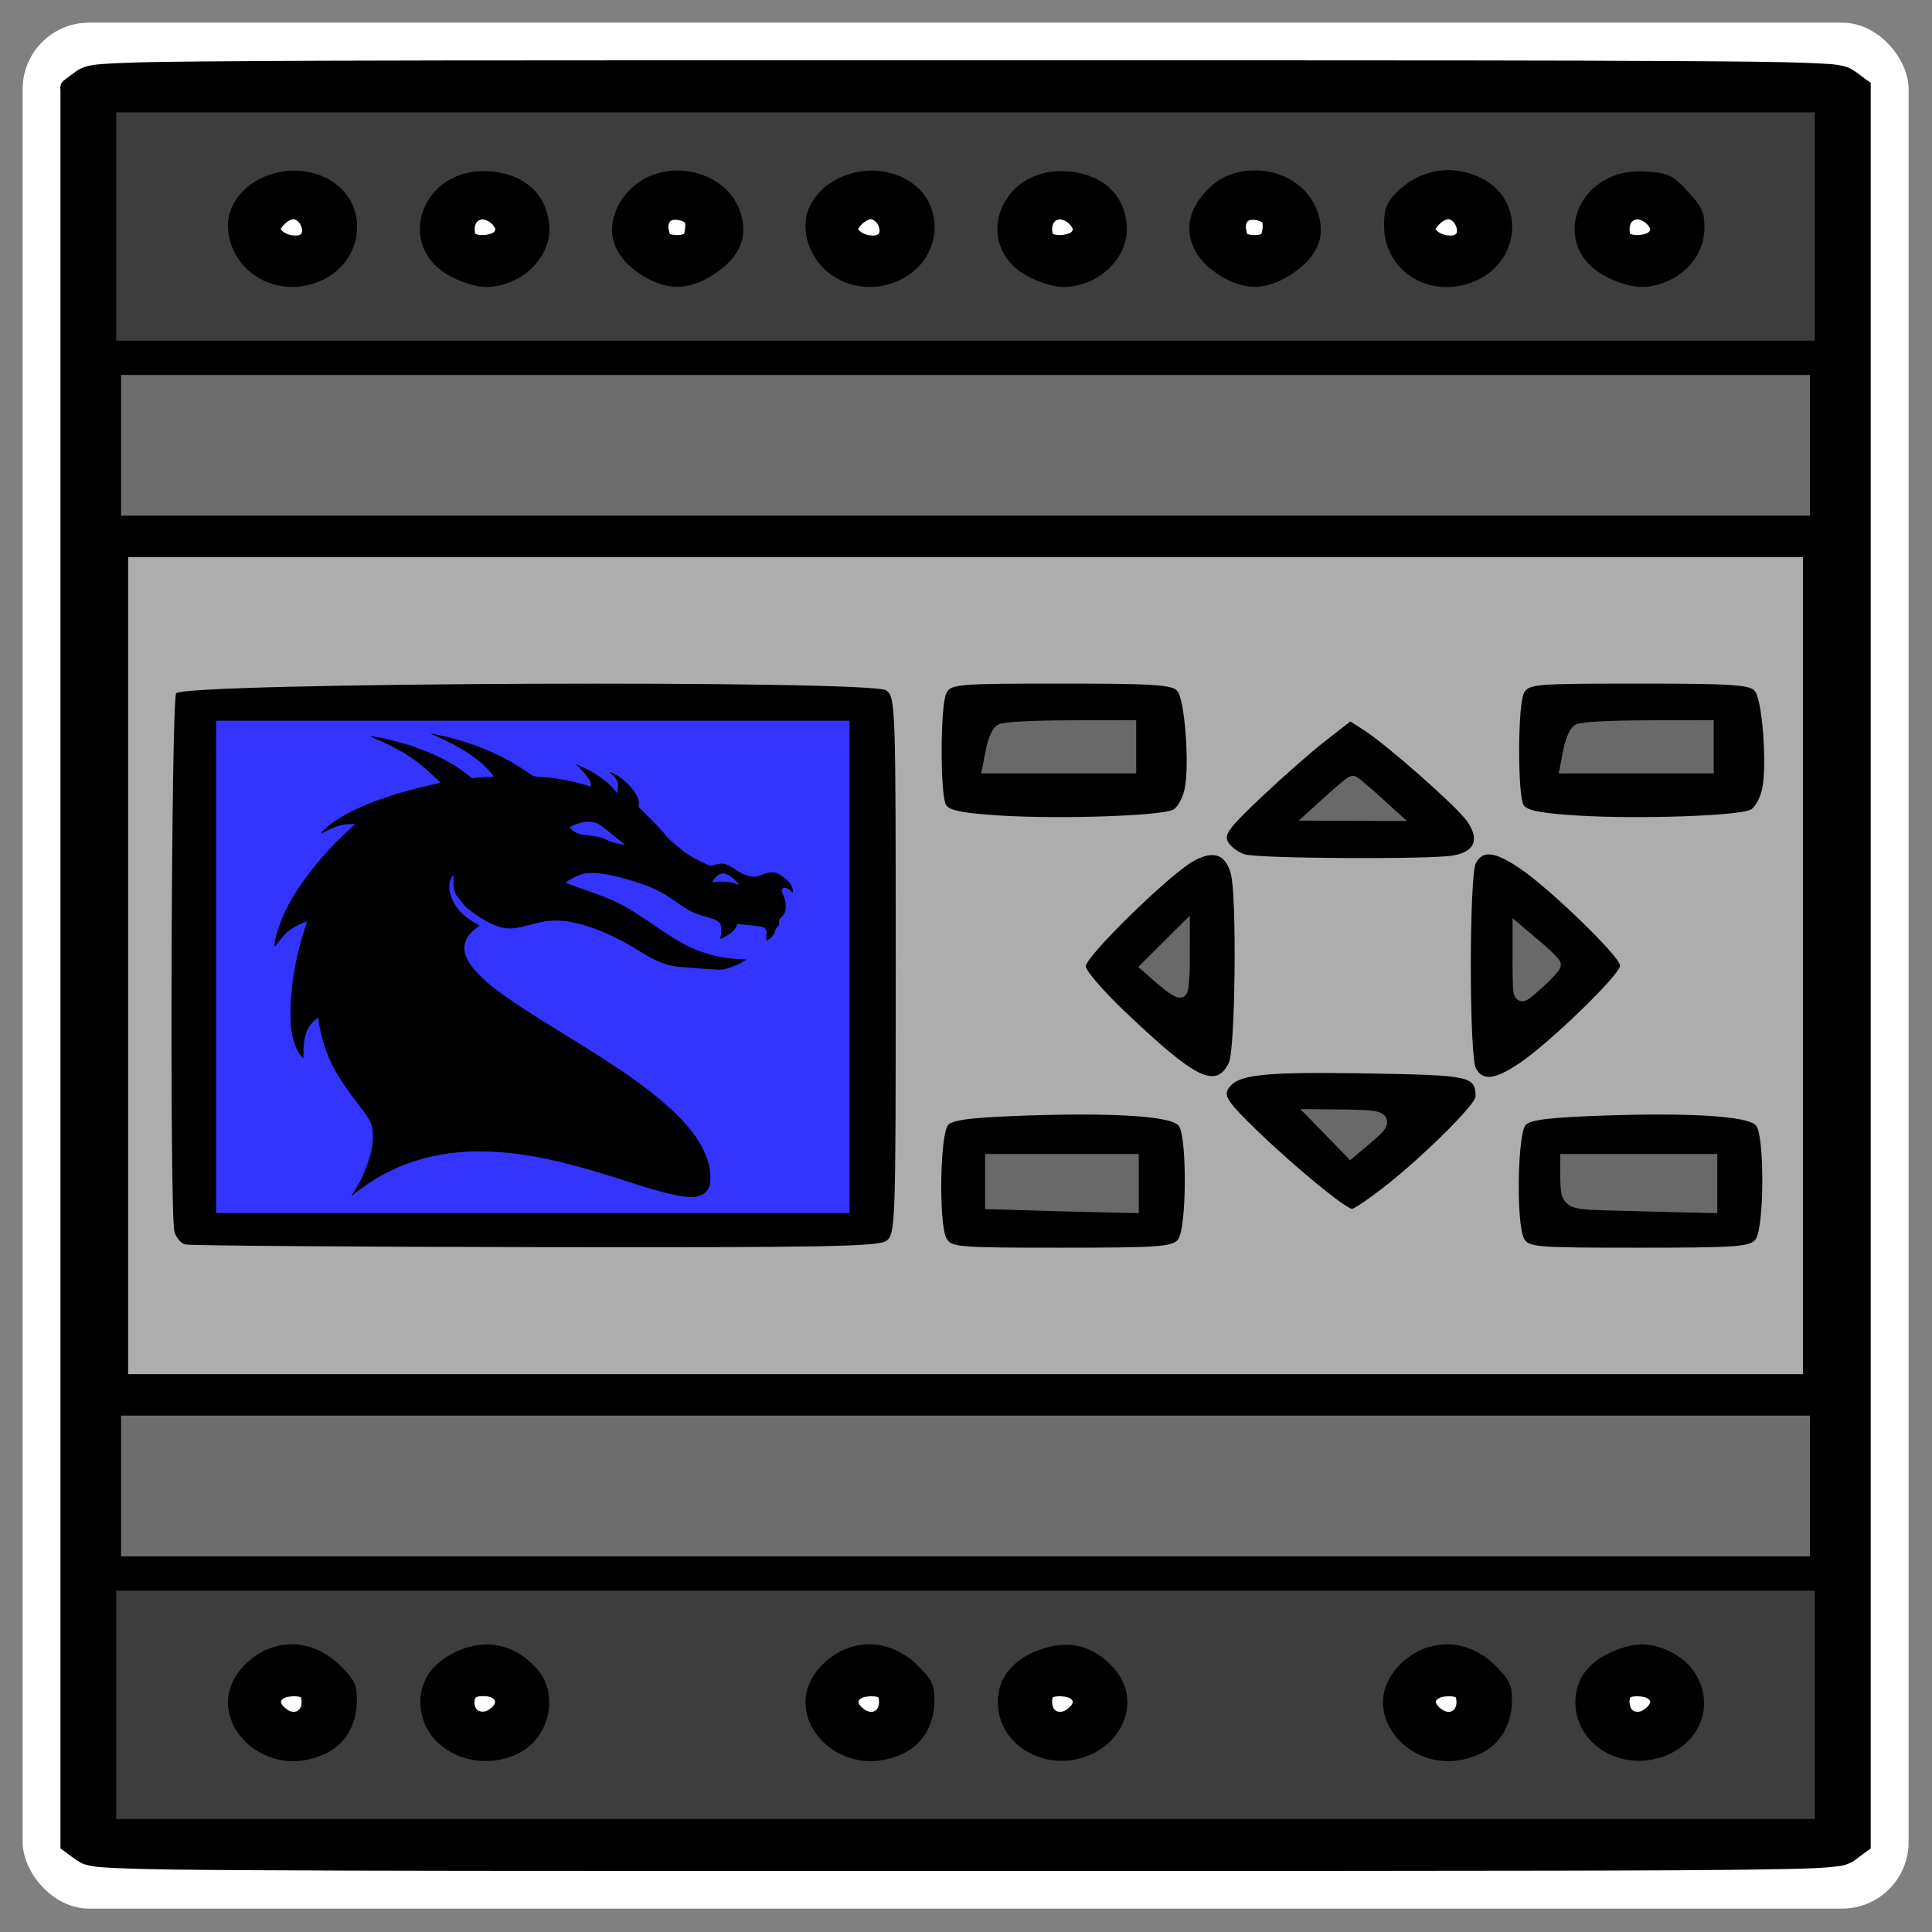 <?xml version="1.0" encoding="UTF-8" standalone="no"?>
<!-- Created with Inkscape (http://www.inkscape.org/) -->

<svg
   version="1.1"
   id="svg834"
   width="512"
   height="512"
   viewBox="0 0 512 512"
   sodipodi:docname="plc.svg"
   inkscape:version="1.2.2 (b0a8486541, 2022-12-01)"
   xml:space="preserve"
   xmlns:inkscape="http://www.inkscape.org/namespaces/inkscape"
   xmlns:sodipodi="http://sodipodi.sourceforge.net/DTD/sodipodi-0.dtd"
   xmlns="http://www.w3.org/2000/svg"
   xmlns:svg="http://www.w3.org/2000/svg"
   xmlns:rdf="http://www.w3.org/1999/02/22-rdf-syntax-ns#"
   xmlns:cc="http://creativecommons.org/ns#"
   xmlns:dc="http://purl.org/dc/elements/1.1/"><rect x="0" y="0" width="512" height="512" fill="#808080" stroke="none"/><sodipodi:namedview
     id="namedview24"
     pagecolor="#505050"
     bordercolor="#eeeeee"
     borderopacity="1"
     inkscape:showpageshadow="0"
     inkscape:pageopacity="0"
     inkscape:pagecheckerboard="0"
     inkscape:deskcolor="#505050"
     showgrid="false"
     inkscape:zoom="0.65186406"
     inkscape:cx="202.49621"
     inkscape:cy="291.47181"
     inkscape:window-width="1366"
     inkscape:window-height="705"
     inkscape:window-x="0"
     inkscape:window-y="26"
     inkscape:window-maximized="1"
     inkscape:current-layer="svg834" /><defs
     id="defs838" /><g
     id="g472"
     transform="matrix(0.98,0,0,0.98,5.02,5.02)"><rect
       style="fill:#ffffff;stroke-width:36.778;paint-order:stroke fill markers"
       id="rect399"
       width="510"
       height="510"
       x="1"
       y="1"
       ry="17.975" /><g
       id="g345"><g
         id="g9298"
         transform="matrix(0.957,0,0,0.967,10.979,8.455)"><path
           id="path844-3"
           style="fill:#000000;fill-opacity:1;stroke-width:1.204"
           d="m 176.531,2.824 c -45.232,0.054 -90.465,-0.042 -135.696,0.31 -9.588,0.109 -19.186,0.133 -28.759,0.722 -2.599,0.207 -5.368,0.497 -7.51,2.135 -1.158,0.893 -2.381,1.706 -3.53,2.603 -0.805,0.702 -0.89,1.81 -0.775,2.799 0,163.833 0,327.667 0,491.5 2.062,1.344 3.897,3.053 6.099,4.167 2.942,1.139 6.156,1.075 9.257,1.283 11.087,0.486 22.189,0.48 33.284,0.588 44.329,0.271 88.66,0.206 132.99,0.244 80.555,-0.003 161.11,0.044 241.664,-0.083 21.535,-0.066 43.072,-0.062 64.603,-0.47 5.063,-0.133 10.151,-0.177 15.175,-0.875 1.84,-0.303 3.553,-1.143 4.965,-2.351 1.161,-0.84 2.322,-1.679 3.483,-2.519 0,-164.59 0,-329.18 0,-493.77 -2.071,-1.342 -3.905,-3.064 -6.119,-4.17 -3.003,-1.153 -6.278,-1.079 -9.44,-1.288 -11.52,-0.491 -23.054,-0.48 -34.583,-0.585 -42.229,-0.256 -84.46,-0.196 -126.69,-0.235 -52.806,-0.009 -105.612,-0.009 -158.419,-0.003 z m 79.49,20.51 c 78.125,0 156.25,0 234.375,0 0,17.435 0,34.87 0,52.305 -156.25,0 -312.5,0 -468.75,0 0,-17.435 0,-34.87 0,-52.305 78.125,0 156.25,0 234.375,0 z m -136.186,4.588 c -8.708,0.236 -17.368,5.033 -21.567,12.772 -2.403,4.271 -3.02,9.528 -1.491,14.203 2.968,9.611 12.655,16.414 22.615,16.616 6.1,0.211 12.218,-2.019 16.775,-6.076 4.314,-3.797 7.47,-9.208 7.754,-15.029 0.23,-4.942 -1.673,-9.851 -4.921,-13.546 -2.873,-3.334 -6.557,-6.012 -10.671,-7.593 -2.71,-0.99 -5.613,-1.419 -8.493,-1.347 z m 163.166,0 c -8.708,0.236 -17.368,5.033 -21.567,12.772 -2.419,4.297 -3.025,9.591 -1.465,14.287 2.997,9.57 12.659,16.328 22.589,16.532 6.1,0.21 12.218,-2.018 16.775,-6.076 4.289,-3.775 7.43,-9.142 7.75,-14.925 0.254,-4.941 -1.615,-9.866 -4.854,-13.573 -2.88,-3.373 -6.591,-6.075 -10.735,-7.67 -2.71,-0.99 -5.613,-1.419 -8.493,-1.347 z m 163.166,0 c -8.708,0.236 -17.369,5.032 -21.567,12.772 -2.402,4.269 -3.019,9.521 -1.494,14.193 2.959,9.605 12.632,16.406 22.581,16.624 6.121,0.223 12.262,-2.017 16.831,-6.091 4.302,-3.791 7.442,-9.187 7.735,-14.992 0.236,-4.949 -1.669,-9.865 -4.921,-13.566 -2.872,-3.332 -6.553,-6.01 -10.665,-7.589 -2.711,-0.994 -5.617,-1.422 -8.499,-1.35 z m -381.029,0.051 c -8.169,0.146 -15.953,4.742 -20.455,11.487 -2.706,4.14 -3.52,9.387 -2.36,14.18 1.816,7.939 8.21,14.468 15.913,16.923 6.22,2.044 13.271,1.427 18.99,-1.787 6.685,-3.635 11.764,-10.52 12.396,-18.203 0.459,-5.422 -1.713,-10.929 -5.595,-14.715 -4.884,-5.031 -11.836,-8.111 -18.889,-7.885 z m 163.168,0 c -8.288,0.151 -16.192,4.872 -20.65,11.793 -2.487,3.981 -3.259,8.923 -2.251,13.494 1.739,8.323 8.522,15.173 16.634,17.493 5.859,1.758 12.38,1.174 17.799,-1.683 6.844,-3.505 12.109,-10.359 12.919,-18.101 0.569,-5.45 -1.503,-11.047 -5.367,-14.912 -4.901,-5.143 -11.935,-8.314 -19.084,-8.084 z m 163.164,0 c -8.172,0.15 -15.97,4.742 -20.46,11.503 -2.602,3.969 -3.453,8.967 -2.48,13.597 1.653,8.268 8.282,15.126 16.283,17.564 5.925,1.877 12.577,1.369 18.096,-1.519 6.876,-3.482 12.176,-10.339 13.008,-18.096 0.591,-5.491 -1.506,-11.137 -5.412,-15.02 -4.9,-5.11 -11.911,-8.261 -19.035,-8.029 z m -218.18,0.1 c -7.336,0.254 -14.539,3.945 -18.784,9.978 -2.575,3.397 -4.536,7.526 -4.307,11.882 0.091,4.214 1.672,8.351 4.388,11.573 3.549,4.457 8.573,7.552 13.936,9.351 3.116,1.184 6.63,1.693 9.851,0.606 3.798,-1.134 7.488,-2.744 10.782,-4.962 4.53,-3.078 8.229,-7.742 9.186,-13.232 1.069,-6.032 -1.231,-12.271 -5.178,-16.823 -4.645,-5.382 -11.736,-8.451 -18.823,-8.385 -0.35,-0.007 -0.7,0.004 -1.05,0.014 z m 163.166,0 c -7.336,0.254 -14.539,3.945 -18.784,9.978 -2.574,3.396 -4.534,7.522 -4.307,11.876 0.089,4.206 1.661,8.335 4.367,11.554 3.552,4.468 8.583,7.575 13.956,9.376 3.116,1.183 6.631,1.696 9.851,0.604 3.844,-1.146 7.579,-2.779 10.902,-5.041 4.426,-3.05 8.042,-7.611 9.037,-12.984 1.073,-5.708 -0.906,-11.65 -4.447,-16.14 -4.645,-5.943 -12.189,-9.357 -19.701,-9.236 -0.292,-0.004 -0.583,0.009 -0.874,0.015 z M 66.029,47.234 c 1.682,0.252 2.739,2.207 2.471,3.795 -0.545,1.013 -1.911,0.804 -2.868,0.721 -1.192,-0.197 -2.474,-0.742 -3.167,-1.746 0.832,-1.268 2.036,-2.436 3.564,-2.77 z m 163.166,0 c 1.683,0.252 2.738,2.207 2.471,3.795 -0.545,1.013 -1.911,0.804 -2.868,0.721 -1.199,-0.191 -2.427,-0.742 -3.169,-1.719 0.794,-1.283 2.046,-2.462 3.566,-2.797 z m 163.168,0 c 1.68,0.251 2.733,2.205 2.471,3.791 -0.525,1 -1.859,0.803 -2.797,0.74 -1.218,-0.191 -2.519,-0.736 -3.24,-1.754 0.818,-1.274 2.04,-2.444 3.566,-2.777 z m -272.762,0.082 c 1.554,0.174 2.997,1.306 3.57,2.742 -0.206,1.181 -1.616,1.363 -2.584,1.557 -1.033,0.141 -2.183,0.146 -3.129,-0.283 -0.27,-1.215 -0.25,-2.826 0.838,-3.643 0.399,-0.225 0.839,-0.398 1.305,-0.373 z m 326.332,0 c 1.553,0.176 3.003,1.306 3.57,2.746 -0.232,1.221 -1.699,1.375 -2.704,1.569 -0.996,0.133 -2.072,0.1 -2.999,-0.28 -0.282,-1.216 -0.268,-2.842 0.828,-3.662 0.399,-0.225 0.839,-0.398 1.305,-0.373 z m -163.166,0 c 1.553,0.176 3.003,1.306 3.57,2.746 -0.23,1.222 -1.699,1.375 -2.704,1.569 -0.996,0.133 -2.072,0.1 -2.999,-0.28 -0.282,-1.216 -0.268,-2.842 0.828,-3.662 0.399,-0.227 0.838,-0.394 1.305,-0.373 z m -108.559,0.1 c 0.874,0.107 1.828,0.259 2.535,0.799 0.169,1.06 0.005,2.176 -0.297,3.186 -1.287,0.45 -2.697,0.343 -4.002,0.029 -0.308,-1.138 -0.761,-2.613 0.129,-3.6 0.459,-0.354 1.072,-0.433 1.635,-0.414 z m 163.166,0 c 0.866,0.118 1.882,0.244 2.541,0.83 0.155,1.05 -0.003,2.152 -0.303,3.154 -1.288,0.449 -2.697,0.345 -4.002,0.029 -0.309,-1.147 -0.775,-2.656 0.164,-3.629 0.457,-0.333 1.05,-0.397 1.6,-0.385 z m -81.354,48.738 c 77.7,0 155.4,0 233.1,0 0,9.47 0,18.94 0,28.41 -155.4,0 -310.801,0 -466.201,0 0,-9.47 0,-18.94 0,-28.41 77.701,0 155.401,0 233.102,0 z m 0,48.926 c 77.7,0 155.4,0 233.1,0 0,73.947 0,147.893 0,221.84 -155.4,0 -310.801,0 -466.201,0 0,-73.947 0,-147.893 0,-221.84 77.701,0 155.401,0 233.102,0 z m -151.682,28.422 c -19.636,0.073 -39.275,-0.041 -58.907,0.434 -3.995,0.165 -8.046,0.138 -11.962,1.039 -2.149,0.579 -3.891,2.38 -4.327,4.574 -0.9,3.444 -0.845,7.04 -1.029,10.57 -0.411,12.031 -0.354,24.073 -0.408,36.109 -0.053,26.355 -0.076,52.71 0.093,79.064 0.081,7.629 0.1,15.269 0.66,22.88 0.227,2.52 0.48,5.315 2.271,7.268 1.926,1.913 4.806,2.028 7.349,2.259 7.165,0.527 14.355,0.505 21.535,0.613 24.908,0.239 49.818,0.168 74.726,0.193 24.7,-0.013 49.401,0.028 74.1,-0.198 7.292,-0.105 14.597,-0.103 21.869,-0.697 2.41,-0.217 5.184,-0.634 6.715,-2.729 1.626,-2.26 1.622,-5.176 1.895,-7.834 0.517,-7.742 0.479,-15.506 0.584,-23.261 0.161,-22.362 0.11,-44.725 0.105,-67.088 -0.031,-15.103 0.001,-30.209 -0.371,-45.308 -0.14,-3.747 -0.22,-7.525 -0.908,-11.22 -0.42,-2.189 -1.803,-4.361 -4.039,-5.008 -2.915,-0.96 -6.028,-0.912 -9.059,-1.094 -10.964,-0.444 -21.94,-0.411 -32.911,-0.492 -29.327,-0.11 -58.654,-0.077 -87.981,-0.074 z m 171.016,0.008 c -7.428,0.106 -14.881,-0.01 -22.28,0.755 -2.067,0.183 -4.387,0.823 -5.49,2.745 -1.4,2.407 -1.432,5.285 -1.668,7.983 -0.384,6.396 -0.293,12.81 -0.181,19.213 0.106,2.924 0.126,6.072 1.729,8.634 1.831,2.767 5.169,4.052 8.36,4.348 5.203,0.641 10.459,0.573 15.692,0.656 9.859,0.062 19.719,0.112 29.578,0.015 4.274,-0.095 8.64,-0.152 12.754,-1.445 2.922,-0.988 5.504,-3.233 6.402,-6.246 1.254,-3.708 0.917,-7.686 0.959,-11.535 -0.053,-5.455 0.15,-10.941 -0.548,-16.365 -0.356,-2.749 -1.611,-5.675 -4.238,-6.937 -2.679,-1.346 -5.763,-1.319 -8.686,-1.525 -8.781,-0.398 -17.575,-0.27 -26.363,-0.31 -2.008,0.002 -4.016,0.01 -6.023,0.014 z m 163.166,0 c -7.429,0.106 -14.881,-0.009 -22.28,0.755 -2.121,0.188 -4.533,0.867 -5.581,2.905 -1.301,2.345 -1.335,5.114 -1.568,7.719 -0.397,6.396 -0.296,12.81 -0.194,19.214 0.11,2.913 0.113,6.037 1.659,8.615 1.772,2.801 5.097,4.133 8.281,4.449 5.086,0.651 10.227,0.586 15.345,0.671 9.792,0.078 19.585,0.103 29.377,0.034 4.47,-0.096 9.037,-0.102 13.351,-1.42 2.926,-0.965 5.54,-3.169 6.471,-6.173 1.267,-3.61 0.963,-7.502 1,-11.262 -0.056,-5.55 0.154,-11.13 -0.535,-16.649 -0.345,-2.75 -1.557,-5.687 -4.164,-6.99 -2.665,-1.378 -5.753,-1.359 -8.675,-1.566 -8.781,-0.404 -17.575,-0.274 -26.363,-0.315 -2.041,0.002 -4.082,0.01 -6.123,0.014 z m -73.586,11.369 c -2.473,0.105 -4.435,1.842 -6.371,3.191 -7.807,5.891 -15.09,12.439 -22.278,19.059 -3.073,2.91 -6.168,5.826 -8.859,9.099 -1.149,1.41 -1.867,3.341 -1.271,5.137 -1.868,-0.295 -3.785,0.116 -5.408,1.071 -4.136,2.432 -7.838,5.52 -11.533,8.563 -5.714,4.884 -11.303,9.933 -16.501,15.367 -1.993,2.179 -4.102,4.324 -5.558,6.914 -0.931,1.685 -0.922,3.774 -0.046,5.478 1.271,2.737 3.513,4.851 5.569,7 5.301,5.308 10.957,10.244 16.599,15.182 3.558,3.042 7.127,6.166 11.274,8.387 1.726,0.864 3.662,1.433 5.607,1.246 -0.4,1.487 -0.172,3.115 0.739,4.373 1.514,2.17 3.468,3.989 5.298,5.89 6.213,6.214 12.788,12.06 19.51,17.717 3.232,2.658 6.488,5.32 10.039,7.543 1.618,1.021 3.773,1.457 5.504,0.452 3.348,-1.703 6.218,-4.174 9.168,-6.465 6.693,-5.396 13.125,-11.112 19.353,-17.036 2.386,-2.336 4.853,-4.729 6.376,-7.741 0.677,-1.536 0.749,-3.26 0.56,-4.907 2.993,0.694 5.986,-0.647 8.494,-2.177 4.481,-2.913 8.478,-6.489 12.533,-9.953 4.99,-4.419 10.045,-8.779 14.737,-13.519 1.854,-2.063 3.974,-4.106 4.805,-6.831 0.652,-1.941 0.205,-4.072 -0.863,-5.776 -1.761,-2.986 -4.396,-5.313 -6.834,-7.729 -5.388,-5.1 -10.981,-9.98 -16.64,-14.775 -3.325,-2.75 -6.679,-5.603 -10.649,-7.379 -1.748,-0.727 -3.71,-1.082 -5.58,-0.664 0.251,-1.965 0.042,-4.034 -1.007,-5.755 -1.833,-3.064 -4.53,-5.475 -7.041,-7.969 -5.062,-4.761 -10.283,-9.353 -15.606,-13.821 -3.521,-2.886 -7.064,-5.783 -10.943,-8.181 -0.964,-0.57 -2.043,-0.989 -3.176,-0.994 z m -231.289,7.99 c 27.986,0 55.971,-1e-5 83.957,0 0,42.087 0,84.174 0,126.262 -55.971,0 -111.943,0 -167.914,0 0,-42.087 0,-84.174 0,-126.262 27.986,0 55.971,-1e-5 83.957,0 z m 165.539,2.229 c 0,0.762 0,1.525 0,2.287 -10.886,0 -21.772,0 -32.658,0 0.086,-1.335 0.172,-2.671 0.258,-4.006 10.8,-0.169 21.6,-0.337 32.4,-0.506 0,0.742 0,1.483 0,2.225 z m 163.166,0 c 0,0.762 0,1.525 0,2.287 -10.886,0 -21.772,0 -32.658,0 0.086,-1.335 0.172,-2.671 0.258,-4.006 10.8,-0.169 21.6,-0.337 32.4,-0.506 0,0.742 0,1.483 0,2.225 z m -96.334,14.803 c -0.671,0 -1.342,1e-5 -2.014,0 0.46,-0.251 0.922,-1.306 1.381,-0.573 0.211,0.191 0.422,0.382 0.633,0.573 z m 29.727,18.643 c -0.746,3.745 -0.687,7.591 -0.844,11.392 -0.166,9.69 -0.102,19.383 -0.056,29.074 0.099,4.513 0.098,9.049 0.719,13.527 -0.052,0.373 0.517,1.315 -0.051,1.134 -3.977,-0.737 -8.044,-0.716 -12.073,-0.839 -9.575,-0.172 -19.153,-0.092 -28.73,-0.085 -6.646,0.084 -13.316,-0.047 -19.933,0.666 -0.685,0.223 -1.004,0.148 -0.652,-0.553 0.832,-3.525 0.802,-7.178 0.956,-10.778 0.216,-9.108 0.161,-18.221 0.075,-27.331 -0.089,-4.886 -0.155,-9.805 -0.977,-14.634 -0.112,-0.566 -0.222,-1.132 -0.381,-1.687 3.994,0.654 8.061,0.6 12.096,0.738 11.108,0.168 22.218,0.101 33.327,0.074 5.034,-0.087 10.088,-0.082 15.091,-0.7 0.502,-0.072 1.004,-0.148 1.498,-0.26 -0.022,0.087 -0.044,0.174 -0.066,0.262 z m 20.408,26.133 c 0.428,0.455 1.139,0.914 1.396,1.367 -0.66,0.604 -1.317,1.214 -1.984,1.811 -0.035,-1.233 -0.036,-2.468 0,-3.701 0.196,0.174 0.392,0.349 0.588,0.523 z m -102.945,1.037 c 0.068,0.761 0.016,1.252 -0.597,0.459 -0.537,-0.082 1.013,-1.426 0.597,-0.459 z m -29.5,38.387 c -8.631,0.069 -17.276,-0.112 -25.891,0.498 -3.013,0.198 -6.178,0.723 -8.607,2.656 -1.963,1.521 -3.006,3.95 -3.186,6.386 -0.522,4.55 -0.314,9.142 -0.366,13.712 0.029,4.85 0.011,9.738 0.814,14.534 0.332,2.155 1.464,4.473 3.669,5.199 3.027,0.977 6.253,0.93 9.397,1.109 11.585,0.43 23.181,0.297 34.771,0.281 5.926,-0.058 11.871,-0.011 17.773,-0.618 2.602,-0.255 5.4,-1.145 6.908,-3.436 1.835,-2.698 1.869,-6.096 2.072,-9.233 0.216,-5.392 0.152,-10.791 0.152,-16.187 -0.037,-3.515 -0.314,-7.334 -2.59,-10.196 -2.33,-2.881 -6.149,-3.88 -9.683,-4.23 -6.419,-0.681 -12.886,-0.433 -19.328,-0.485 -1.968,0.003 -3.936,0.005 -5.904,0.008 z m 163.166,0 c -8.631,0.069 -17.276,-0.112 -25.891,0.498 -3.013,0.198 -6.178,0.723 -8.607,2.656 -1.963,1.521 -3.006,3.95 -3.186,6.386 -0.522,4.55 -0.314,9.142 -0.366,13.712 0.029,4.846 0.011,9.73 0.812,14.523 0.328,2.134 1.426,4.433 3.601,5.178 2.78,0.967 5.771,0.923 8.674,1.108 11.409,0.463 22.831,0.327 34.246,0.322 6.224,-0.054 12.464,0.002 18.667,-0.577 2.696,-0.238 5.658,-1.032 7.266,-3.393 1.908,-2.724 1.934,-6.197 2.138,-9.389 0.217,-5.307 0.142,-10.621 0.15,-15.931 -0.028,-3.545 -0.268,-7.395 -2.526,-10.31 -2.299,-2.908 -6.113,-3.939 -9.647,-4.297 -6.451,-0.695 -12.952,-0.443 -19.428,-0.495 -1.968,0.003 -3.936,0.005 -5.904,0.008 z m -82.152,8 c 0.397,0.071 1.737,-0.208 0.862,0.337 -0.462,0.721 -0.914,0.43 -1.363,-0.128 -0.662,-0.413 0.327,-0.123 0.501,-0.209 z m -81.93,12.516 c 5.465,0 10.93,0 16.395,0 0,1.504 0,3.008 0,4.512 -8.926,-0.027 -17.853,0.097 -26.777,-0.141 -1.27,-0.04 -2.744,-0.092 -4.092,-0.137 -0.441,-0.027 -1.374,-0.07 -1.805,-0.094 -0.128,-1.376 -0.111,-2.76 -0.117,-4.141 5.465,0 10.931,0 16.396,0 z m 163.164,0 c 5.465,0 10.931,0 16.396,0 0,1.504 0,3.008 0,4.512 -8.926,-0.027 -17.853,0.097 -26.777,-0.141 -1.27,-0.04 -2.744,-0.092 -4.092,-0.137 -0.441,-0.027 -1.374,-0.07 -1.805,-0.094 -0.128,-1.376 -0.114,-2.76 -0.117,-4.141 5.465,0 10.93,0 16.395,0 z M 256.021,387.436 c 77.7,0 155.4,0 233.1,0 0,9.47 0,18.94 0,28.41 -155.4,0 -310.801,0 -466.201,0 0,-9.47 0,-18.94 0,-28.41 77.701,0 155.401,0 233.102,0 z m 0,48.926 c 78.125,0 156.25,0 234.375,0 0,17.435 0,34.87 0,52.305 -156.25,0 -312.5,0 -468.75,0 0,-17.435 0,-34.87 0,-52.305 78.125,0 156.25,0 234.375,0 z m -136.652,3.998 c -8.617,0.221 -16.791,5.413 -21.047,12.842 -2.577,4.59 -3.183,10.299 -1.312,15.254 2.104,5.786 6.894,10.203 12.241,13.029 5.464,2.866 12.063,3.424 17.933,1.52 7.411,-2.299 13.859,-8.149 16.091,-15.68 1.505,-5.143 0.569,-10.917 -2.502,-15.313 -4.324,-6.629 -11.773,-11.357 -19.773,-11.633 -0.543,-0.025 -1.087,-0.025 -1.631,-0.018 z m 163.375,0.01 c -9.665,0.327 -18.98,6.656 -22.476,15.731 -1.62,4.288 -1.568,9.19 0.278,13.4 1.845,4.579 5.482,8.23 9.677,10.73 4.098,2.6 8.941,4.11 13.818,3.884 7.329,-0.261 14.285,-4.101 18.837,-9.781 2.864,-3.454 4.471,-7.954 4.217,-12.453 -0.321,-7.125 -4.639,-13.703 -10.577,-17.494 -4.061,-2.652 -8.91,-4.151 -13.774,-4.017 z m 163.166,0 c -9.631,0.325 -18.913,6.611 -22.44,15.634 -1.626,4.244 -1.63,9.107 0.165,13.301 1.816,4.667 5.5,8.391 9.753,10.926 4.098,2.599 8.941,4.111 13.818,3.884 7.17,-0.255 13.991,-3.938 18.539,-9.419 3.003,-3.477 4.756,-8.063 4.519,-12.678 -0.263,-7.094 -4.511,-13.665 -10.379,-17.498 -4.101,-2.738 -9.031,-4.282 -13.976,-4.15 z m -381.775,0.168 c -5.546,0.163 -11.002,2.408 -15.01,6.255 -4.433,4.008 -7.482,9.821 -7.307,15.888 0.132,6.092 3.435,11.792 8.088,15.596 4.023,3.427 9.119,5.734 14.451,5.867 9.615,0.381 19.36,-5.137 23.55,-13.875 2.245,-4.751 2.404,-10.446 0.308,-15.279 -2.776,-6.712 -9.053,-11.575 -15.967,-13.468 -2.631,-0.745 -5.379,-1.084 -8.113,-0.984 z m 163.166,0 c -5.585,0.16 -11.071,2.442 -15.091,6.328 -4.391,4.007 -7.403,9.793 -7.225,15.826 0.134,6.082 3.433,11.775 8.078,15.575 4.107,3.51 9.348,5.836 14.801,5.885 9.503,0.244 19.068,-5.251 23.21,-13.883 2.26,-4.782 2.402,-10.518 0.269,-15.371 -2.809,-6.699 -9.105,-11.532 -16.025,-13.404 -2.603,-0.724 -5.316,-1.055 -8.017,-0.956 z m 163.166,0 c -5.549,0.162 -11.009,2.409 -15.017,6.261 -4.458,4.032 -7.517,9.896 -7.294,15.999 0.161,6.079 3.496,11.748 8.146,15.532 4.121,3.496 9.374,5.802 14.828,5.823 9.47,0.205 18.985,-5.283 23.11,-13.887 2.263,-4.786 2.402,-10.527 0.263,-15.382 -2.844,-6.762 -9.232,-11.621 -16.237,-13.452 -2.539,-0.669 -5.173,-0.996 -7.799,-0.895 z M 119.777,460.269 c 1.165,0.002 2.632,0.193 3.268,1.299 0.192,1.076 -0.871,1.88 -1.644,2.441 -1.147,0.874 -3.276,0.907 -3.891,-0.619 -0.347,-0.851 -0.417,-1.955 0.082,-2.744 0.647,-0.388 1.459,-0.343 2.186,-0.377 z m -53.139,0.047 c 0.535,0.036 1.086,0.089 1.584,0.295 0.322,1.22 0.289,2.839 -0.787,3.678 -1.101,0.758 -2.521,0.285 -3.454,-0.514 -0.631,-0.513 -1.437,-1.169 -1.41,-2.051 0.576,-1.221 2.15,-1.29 3.324,-1.408 0.247,-0.009 0.495,-0.008 0.742,0 z m 163.17,0 c 0.533,0.039 1.085,0.083 1.582,0.295 0.313,1.241 0.294,2.919 -0.857,3.725 -1.122,0.709 -2.495,0.196 -3.424,-0.588 -0.609,-0.51 -1.424,-1.171 -1.365,-2.039 0.589,-1.207 2.14,-1.275 3.311,-1.393 0.251,-0.008 0.503,-0.008 0.754,0 z m 163.162,0 c 0.536,0.032 1.092,0.084 1.588,0.297 0.322,1.279 0.289,3.055 -0.991,3.794 -1.38,0.742 -2.877,-0.197 -3.868,-1.156 -0.489,-0.492 -1.219,-1.391 -0.49,-1.999 0.99,-0.907 2.492,-0.925 3.762,-0.937 z m -110.01,-0.002 c 1.193,0.112 2.793,0.202 3.363,1.449 -0.099,1.089 -1.142,1.819 -1.971,2.402 -1.052,0.708 -2.751,0.748 -3.453,-0.459 -0.459,-0.944 -0.6,-2.158 -0.203,-3.127 0.729,-0.238 1.502,-0.28 2.264,-0.266 z m 163.166,0 c 1.193,0.112 2.793,0.202 3.363,1.449 -0.107,1.088 -1.136,1.821 -1.971,2.402 -1.052,0.708 -2.75,0.749 -3.453,-0.459 -0.459,-0.944 -0.6,-2.158 -0.203,-3.127 0.729,-0.238 1.502,-0.28 2.264,-0.266 z" /><g
           id="g7384"
           transform="translate(-601.413,-7.14)"><path
             id="path1025"
             style="fill:#3d3d3d;fill-opacity:1;stroke-width:2.385"
             d="m 617.432,26.518 c 0,20.612 0,41.224 0,61.836 159.988,0 319.975,0 479.963,0 0,-21.279 0,-42.557 0,-63.836 -159.988,0 -319.975,0 -479.963,0 0,0.667 0,1.333 0,2 z m 377.387,14.188 c 4.524,0.27 9.094,1.895 12.436,5.022 3.851,3.559 5.44,9.233 4.226,14.305 -1.141,5.201 -5.059,9.548 -9.921,11.602 -5.575,2.512 -12.388,2.392 -17.663,-0.818 -4.562,-2.662 -7.689,-7.587 -8.129,-12.854 -0.148,-2.513 -0.195,-5.152 0.776,-7.52 1.168,-2.425 3.278,-4.238 5.382,-5.842 3.707,-2.693 8.307,-4.129 12.893,-3.894 z m -55.539,0.053 c 6.062,-0.052 12.238,2.743 15.706,7.807 2.176,3.189 3.306,7.23 2.614,11.069 -0.872,4.267 -4.155,7.548 -7.661,9.879 -3.622,2.448 -7.979,4.237 -12.427,3.688 -4.222,-0.518 -8.116,-2.631 -11.341,-5.331 -3.379,-2.861 -5.852,-7.165 -5.507,-11.7 0.266,-4.392 3.013,-8.168 6.185,-11.019 3.156,-2.86 7.401,-4.312 11.627,-4.379 0.268,-0.01 0.537,-0.01 0.805,-0.014 z m -163.043,0.029 c 6.151,0.053 12.486,2.882 15.889,8.144 1.968,3.076 2.884,6.884 2.326,10.507 -0.795,4.285 -4.042,7.612 -7.536,9.963 -3.66,2.507 -8.075,4.357 -12.592,3.8 -4.277,-0.525 -8.208,-2.688 -11.473,-5.424 -3.177,-2.686 -5.524,-6.672 -5.326,-10.933 0.205,-4.511 2.708,-8.683 6.05,-11.609 3.474,-3.008 8.095,-4.502 12.662,-4.447 z m -108.467,0.014 c 5.578,0.026 11.395,2.274 14.805,6.832 3.398,4.462 3.811,10.821 1.334,15.805 -2.379,5.018 -7.409,8.41 -12.772,9.492 -6.364,1.393 -13.438,-0.715 -17.783,-5.625 -3.055,-3.42 -4.775,-8.137 -4.256,-12.727 0.632,-4.87 4.176,-8.91 8.394,-11.178 3.134,-1.716 6.708,-2.602 10.278,-2.6 z m 163.188,0 c 5.577,0.026 11.395,2.274 14.805,6.832 3.398,4.462 3.81,10.82 1.334,15.805 -2.379,5.017 -7.409,8.411 -12.772,9.492 -6.411,1.405 -13.545,-0.749 -17.88,-5.734 -2.993,-3.409 -4.674,-8.077 -4.159,-12.618 0.637,-4.904 4.223,-8.965 8.481,-11.226 3.113,-1.684 6.653,-2.554 10.19,-2.552 z m -108.627,0.172 c 5.088,0.221 10.401,1.958 13.796,5.925 2.917,3.355 4.087,8.029 3.558,12.397 -0.891,5.332 -4.846,9.814 -9.633,12.122 -3.362,1.602 -7.21,2.406 -10.9,1.613 -3.277,-0.718 -6.464,-1.992 -9.265,-3.849 -3.729,-2.48 -6.42,-6.638 -6.632,-11.167 -0.388,-5.969 3.155,-11.802 8.34,-14.647 3.241,-1.843 7.033,-2.565 10.736,-2.393 z m 163.188,0 c 5.088,0.222 10.401,1.958 13.796,5.925 2.935,3.381 4.11,8.099 3.542,12.496 -0.945,5.385 -4.995,9.881 -9.87,12.145 -3.282,1.505 -7.005,2.258 -10.583,1.502 -3.301,-0.71 -6.509,-1.993 -9.328,-3.861 -3.729,-2.48 -6.42,-6.638 -6.632,-11.167 -0.389,-5.97 3.155,-11.802 8.34,-14.647 3.241,-1.843 7.033,-2.565 10.736,-2.393 z m 163.637,0.037 c 2.652,0.231 5.468,0.26 7.854,1.586 2.385,1.533 4.207,3.762 6.102,5.836 1.524,1.705 2.868,3.736 2.99,6.089 0.35,3.257 -0.117,6.649 -1.735,9.531 -2.344,4.373 -6.712,7.403 -11.451,8.668 -3.61,1.1 -7.518,0.618 -10.992,-0.73 -4.156,-1.491 -8.22,-3.93 -10.503,-7.832 -2.579,-4.212 -2.451,-9.743 -0.076,-14.014 2.642,-4.976 7.915,-8.214 13.434,-8.934 1.448,-0.209 2.917,-0.264 4.378,-0.202 z" /><path
             id="path1804"
             style="fill:#3d3d3d;fill-opacity:1;stroke-width:2.385"
             d="m 617.432,439.926 c 0,20.612 0,41.224 0,61.836 159.988,0 319.975,0 479.963,0 0,-21.279 0,-42.557 0,-63.836 -159.988,0 -319.975,0 -479.963,0 0,0.667 0,1.333 0,2 z m 50.1,12.998 c 5.327,0.141 10.338,2.823 13.93,6.672 1.767,1.8 3.68,3.833 3.841,6.493 0.514,4.695 -0.448,9.747 -3.55,13.431 -2.803,3.416 -7.13,5.179 -11.398,5.867 -6.702,1.058 -13.903,-1.662 -18.056,-7.065 -2.903,-3.643 -4.164,-8.718 -2.647,-13.203 1.502,-4.509 5.126,-8.078 9.274,-10.251 2.653,-1.346 5.63,-2.031 8.605,-1.943 z m 163.186,0 c 5.327,0.14 10.339,2.823 13.932,6.672 1.766,1.801 3.68,3.832 3.841,6.493 0.514,4.695 -0.448,9.747 -3.55,13.431 -2.825,3.439 -7.194,5.21 -11.497,5.88 -6.709,1.028 -13.898,-1.736 -18.023,-7.161 -2.855,-3.636 -4.086,-8.67 -2.58,-13.12 1.501,-4.51 5.126,-8.079 9.274,-10.251 2.652,-1.345 5.629,-2.032 8.604,-1.943 z m 163.188,0 c 5.328,0.142 10.34,2.821 13.932,6.672 1.766,1.8 3.677,3.833 3.839,6.493 0.512,4.664 -0.433,9.673 -3.484,13.355 -2.78,3.434 -7.098,5.222 -11.363,5.93 -6.431,1.039 -13.329,-1.375 -17.578,-6.342 -3.125,-3.545 -4.715,-8.612 -3.422,-13.246 1.273,-4.636 4.858,-8.353 8.981,-10.652 2.766,-1.526 5.936,-2.302 9.095,-2.209 z m 54.982,0.019 c 3.672,0.109 7.24,1.5 10.255,3.551 4.391,2.993 7.25,8.256 6.928,13.613 -0.189,4.885 -3.068,9.421 -7.139,12.036 -5.641,3.772 -13.228,4.456 -19.399,1.587 -4.775,-2.118 -8.611,-6.519 -9.512,-11.729 -0.809,-4.17 0.126,-8.75 2.961,-11.988 2.908,-3.415 7.173,-5.311 11.406,-6.5 1.466,-0.389 2.983,-0.594 4.501,-0.571 z m -326.416,0.031 c 5.326,0.056 10.363,2.798 13.791,6.791 3.567,3.836 4.371,9.681 2.67,14.54 -1.475,4.528 -5.088,8.3 -9.592,9.881 -6.925,2.711 -15.394,1.437 -20.904,-3.661 -3.348,-3.017 -5.259,-7.531 -5.054,-12.037 0.058,-4.024 2.077,-7.873 5.173,-10.403 3.874,-3.183 8.867,-5.192 13.916,-5.112 z m 163.734,0.08 c 4.607,0.066 8.984,2.271 12.157,5.544 2.63,2.514 4.529,5.908 4.737,9.589 0.398,5.325 -2.5,10.516 -6.791,13.548 -5.432,3.984 -12.927,4.912 -19.157,2.339 -4.872,-1.927 -8.96,-6.109 -10.153,-11.288 -1.055,-4.316 -0.256,-9.183 2.665,-12.62 3.002,-3.594 7.476,-5.623 11.956,-6.664 1.505,-0.324 3.046,-0.484 4.585,-0.449 z" /><path
             id="path1843"
             style="fill:#6d6d6d;fill-opacity:1;stroke-width:2.385"
             d="m 618.791,99.953 c 0,12.452 0,24.904 0,37.355 159.081,0 318.163,0 477.244,0 0,-13.118 0,-26.237 0,-39.355 -159.081,0 -318.163,0 -477.244,0 0,0.667 0,1.333 0,2 z" /><path
             id="path3103"
             style="fill:#6d6d6d;fill-opacity:1;stroke-width:2.385"
             d="m 618.791,390.969 c 0,12.452 0,24.905 0,37.357 159.081,0 318.163,0 477.244,0 0,-13.119 0,-26.238 0,-39.357 -159.081,0 -318.163,0 -477.244,0 0,0.667 0,1.333 0,2 z" /><path
             style="fill:#adadad;fill-opacity:1;stroke-width:2.385"
             d="M 620.792,263.139 V 148.908 H 857.413 1094.035 V 263.139 377.371 H 857.413 620.792 Z m 214.263,76.944 c 2.558,-1.87 2.64,-4.258 2.64,-76.944 0,-73.027 -0.071,-75.065 -2.675,-76.97 -4.102,-2.999 -198.747,-2.208 -200.658,0.815 -1.397,2.21 -1.865,145.416 -0.493,150.535 0.441,1.643 1.809,3.255 3.041,3.582 1.232,0.327 45.725,0.666 98.873,0.753 81.49,0.133 97.046,-0.145 99.272,-1.772 z m 82.367,-0.317 c 2.543,-3.062 2.632,-29.481 0.108,-32.01 -2.497,-2.501 -18.014,-3.5 -42.21,-2.717 -15.467,0.5 -21.348,1.172 -22.778,2.603 -2.328,2.328 -2.742,27.589 -0.52,31.741 1.329,2.483 3.151,2.63 32.471,2.63 27.226,0 31.294,-0.278 32.93,-2.247 z m 163.187,0 c 2.543,-3.062 2.632,-29.481 0.108,-32.01 -2.497,-2.501 -18.014,-3.5 -42.21,-2.717 -15.467,0.5 -21.348,1.172 -22.778,2.603 -2.328,2.328 -2.742,27.589 -0.52,31.741 1.329,2.483 3.151,2.63 32.471,2.63 27.226,0 31.294,-0.278 32.93,-2.247 z M 975.596,325.113 c 10.852,-8.351 25.97,-23.164 25.945,-25.422 -0.063,-5.635 -1.52,-5.937 -30.913,-6.409 -29.51,-0.474 -36.525,0.306 -38.989,4.337 -1.244,2.036 0.026,3.842 8.221,11.691 10.416,9.976 24.956,21.821 26.787,21.822 0.618,4.8e-4 4.644,-2.709 8.948,-6.02 z m -43.783,-34.776 c 1.839,-3.648 2.301,-46.712 0.568,-52.907 -1.532,-5.475 -4.852,-6.597 -10.511,-3.549 -6.627,3.569 -30.495,26.64 -30.476,29.457 0.008,1.231 5.064,6.994 11.235,12.806 19.863,18.709 25.52,21.46 29.184,14.193 z m 82.168,0.049 c 8.389,-5.556 28.395,-24.753 28.395,-27.246 0,-2.493 -20.006,-21.69 -28.395,-27.246 -7.081,-4.69 -10.409,-5.067 -12.371,-1.401 -0.83,1.55 -1.408,13.314 -1.408,28.647 0,15.333 0.578,27.097 1.408,28.647 1.962,3.666 5.29,3.289 12.371,-1.401 z m -18.916,-58.031 c 6.286,-1.039 7.715,-4.484 4.013,-9.673 -2.904,-4.069 -22.533,-21.233 -28.941,-25.305 l -3.977,-2.528 -7.223,5.573 c -3.973,3.065 -12.071,10.114 -17.996,15.664 -9.241,8.656 -10.561,10.442 -9.284,12.563 0.819,1.36 2.961,2.884 4.76,3.387 4.175,1.168 51.941,1.429 58.65,0.32 z m -78.963,-12.846 c 1.314,-0.703 2.799,-3.462 3.299,-6.131 1.306,-6.962 -0.07,-24.562 -2.112,-27.023 -1.467,-1.767 -6.519,-2.089 -32.797,-2.089 -29.319,0 -31.142,0.148 -32.471,2.63 -1.758,3.285 -1.823,28.601 -0.081,31.367 0.942,1.495 5.025,2.27 15.278,2.9 17.12,1.052 45.63,0.087 48.884,-1.654 z m 163.187,0 c 1.314,-0.703 2.799,-3.462 3.299,-6.131 1.306,-6.962 -0.07,-24.562 -2.112,-27.023 -1.467,-1.767 -6.519,-2.089 -32.797,-2.089 -29.32,0 -31.142,0.148 -32.471,2.63 -1.758,3.285 -1.823,28.601 -0.081,31.367 0.942,1.495 5.025,2.27 15.278,2.9 17.12,1.052 45.63,0.087 48.884,-1.654 z"
             id="path3142" /><path
             id="path3662"
             style="fill:#696969;fill-opacity:1;stroke-width:2.385"
             d="m 903.648,194.504 c -9.186,0.06 -18.377,-0.11 -27.559,0.216 -2.982,0.177 -6.005,0.167 -8.935,0.803 -1.802,0.585 -2.526,2.565 -3.176,4.166 -0.991,2.876 -1.315,5.924 -1.966,8.885 -0.404,0.834 0.104,0.917 0.842,0.81 14.265,0 28.53,0 42.795,0 0,-4.961 0,-9.922 0,-14.883 -0.667,6.5e-4 -1.335,0.001 -2.002,0.002 z" /><path
             id="path4737"
             style="fill:#696969;fill-opacity:1;stroke-width:2.385"
             d="m 1066.834,194.504 c -9.186,0.06 -18.375,-0.11 -27.557,0.216 -2.982,0.177 -6.005,0.167 -8.935,0.803 -1.802,0.585 -2.526,2.565 -3.176,4.166 -0.991,2.876 -1.315,5.924 -1.966,8.885 -0.404,0.834 0.104,0.917 0.843,0.81 14.264,0 28.529,0 42.793,0 0,-4.961 0,-9.922 0,-14.883 -0.667,6.5e-4 -1.335,0.001 -2.002,0.002 z" /><path
             id="path4776"
             style="fill:#696969;fill-opacity:1;stroke-width:1.686"
             d="m 1011.996,254.162 c 0.043,5.053 -0.1,10.111 0.111,15.161 0.062,1.382 0.377,3.126 1.872,3.638 1.49,0.548 2.802,-0.642 3.877,-1.513 2.485,-2.082 4.946,-4.237 7.012,-6.744 0.719,-0.822 1.069,-2.081 0.378,-3.026 -1.476,-1.986 -3.457,-3.533 -5.312,-5.152 -2.646,-2.215 -5.293,-4.431 -7.938,-6.647 0,1.428 0,2.855 0,4.283 z" /><path
             id="path4815"
             style="fill:#696969;fill-opacity:1;stroke-width:1.686"
             d="m 966.414,210.123 c -1.352,0.403 -2.35,1.515 -3.457,2.342 -3.864,3.29 -7.581,6.749 -11.38,10.113 10.201,0.042 20.401,0.088 30.602,0.129 -4.363,-3.841 -8.579,-7.854 -13.087,-11.526 -0.758,-0.546 -1.681,-1.407 -2.676,-1.058 z" /><path
             id="path4854"
             style="fill:#696969;fill-opacity:1;stroke-width:1.686"
             d="m 917.395,252.508 c -3.723,3.669 -7.446,7.337 -11.172,11.002 2.781,2.324 5.402,4.849 8.328,6.994 1.165,0.745 2.456,1.81 3.921,1.514 1.128,-0.144 1.679,-1.326 1.843,-2.342 0.724,-4.798 0.411,-9.671 0.484,-14.504 0,-2.006 0,-4.013 0,-6.019 -1.135,1.118 -2.27,2.237 -3.404,3.355 z" /><path
             id="path4893"
             style="fill:#696969;fill-opacity:1;stroke-width:1.686"
             d="m 955.43,306.709 c 3.563,3.613 7.113,7.227 10.678,10.84 2.824,-2.424 5.779,-4.702 8.499,-7.243 1.161,-1.078 2.362,-2.648 1.777,-4.319 -0.663,-1.732 -2.695,-2.142 -4.339,-2.321 -4.892,-0.425 -9.811,-0.255 -14.715,-0.357 -1.765,-0.016 -3.531,-0.031 -5.296,-0.047 1.132,1.149 2.264,2.298 3.396,3.447 z" /><path
             id="path4932"
             style="fill:#696969;fill-opacity:1;stroke-width:1.686"
             d="m 862.951,317.805 c 0,4.472 0,8.944 0,13.416 14.473,0.452 28.947,0.836 43.424,1.131 0,-5.516 0,-11.031 0,-16.547 -14.475,0 -28.949,0 -43.424,0 0,0.667 0,1.333 0,2 z" /><path
             id="path4971"
             style="fill:#696969;fill-opacity:1;stroke-width:1.686"
             d="m 1025.459,317.812 c 0.08,2.905 -0.154,5.837 0.27,8.722 0.255,1.903 1.6,3.599 3.455,4.159 2.878,0.873 5.933,0.713 8.905,0.874 10.584,0.315 21.171,0.559 31.757,0.784 0,-5.516 0,-11.031 0,-16.547 -14.798,0 -29.596,0 -44.395,0 0,0.669 0.01,1.339 0.01,2.008 z" /><path
             id="path5010"
             style="fill:#3334ff;fill-opacity:1;stroke-width:1.686"
             d="m 645.631,196.645 c 0,45.221 0,90.441 0,135.662 59.67,0 119.34,0 179.01,0 10e-6,-45.887 0,-91.775 0,-137.662 -59.67,0 -119.34,0 -179.01,0 0,0.667 0,1.333 0,2 z" /></g></g></g></g><path
     style="fill:#000000;stroke-width:0.146"
     d="m 184.481,317.142 c 1.697,-0.269 2.882,-1.175 3.486,-2.667 0.434,-1.073 0.381,-3.96 -0.108,-5.843 -1.695,-6.526 -6.761,-12.662 -16.755,-20.291 -4.806,-3.669 -10.421,-7.375 -21.66,-14.299 -15.013,-9.248 -19.969,-12.802 -23.559,-16.894 -3.847,-4.385 -3.765,-8.019 0.252,-11.135 0.497,-0.386 0.903,-0.745 0.902,-0.799 -10e-4,-0.054 -0.427,-0.298 -0.946,-0.543 -1.2,-0.566 -3.285,-2.127 -4.161,-3.115 -2.199,-2.482 -3.253,-5.472 -2.733,-7.752 0.185,-0.811 0.722,-1.848 0.956,-1.848 0.057,0 0.064,0.447 0.015,0.994 -0.11,1.221 0.096,2.878 0.46,3.716 0.15,0.345 0.64,1.057 1.09,1.582 0.449,0.525 0.971,1.186 1.16,1.469 0.62,0.927 4.399,3.618 6.727,4.788 3.503,1.762 5.736,1.957 9.809,0.857 3.394,-0.916 4.695,-1.19 6.386,-1.342 5.737,-0.516 14.1,2.199 22.364,7.262 3.619,2.217 5.121,3.036 6.853,3.733 1.936,0.78 3.344,1.079 6.073,1.291 10.109,0.784 9.828,0.771 11.028,0.506 1.389,-0.307 3.062,-0.979 4.52,-1.814 l 1.268,-0.727 -0.829,-0.029 c -7.116,-0.253 -12.341,-1.825 -18.402,-5.535 -0.962,-0.589 -3.323,-2.146 -5.247,-3.461 -7.838,-5.356 -10.264,-6.614 -17.656,-9.156 -1.466,-0.504 -3.405,-1.201 -4.309,-1.548 l -1.644,-0.632 0.728,-0.477 c 1.151,-0.755 2.567,-1.436 3.604,-1.733 2.74,-0.786 6.763,-0.272 13.336,1.704 5.035,1.514 7.88,2.878 11.677,5.6 3.291,2.359 4.638,3.02 8.204,4.024 2.308,0.649 2.927,0.969 3.484,1.798 0.357,0.532 0.418,1.759 0.155,3.147 -0.086,0.452 -0.136,0.837 -0.112,0.855 0.1,0.077 1.92,-0.928 2.662,-1.47 0.827,-0.604 1.485,-1.435 1.679,-2.12 l 0.11,-0.388 2.951,0.295 c 4.792,0.479 4.986,0.592 4.792,2.793 -0.135,1.539 0.002,1.646 0.991,0.771 0.814,-0.72 1.232,-1.365 1.359,-2.098 0.07,-0.405 0.265,-0.745 0.589,-1.03 0.428,-0.377 0.479,-0.509 0.44,-1.144 -0.04,-0.655 0.009,-0.771 0.556,-1.314 0.941,-0.935 1.219,-1.63 1.213,-3.028 -0.005,-0.999 -0.098,-1.431 -0.541,-2.499 -0.576,-1.389 -0.631,-1.704 -0.363,-2.086 0.347,-0.495 1.677,-0.122 2.262,0.634 0.455,0.587 0.623,0.48 0.513,-0.329 -0.143,-1.054 -0.954,-2.209 -2.261,-3.216 -2.111,-1.627 -3.309,-1.797 -5.785,-0.82 -1.445,0.57 -1.572,0.596 -2.532,0.53 -1.281,-0.089 -2.507,-0.526 -3.779,-1.348 -3.23,-2.088 -3.854,-2.311 -5.539,-1.976 -0.526,0.105 -1.13,0.276 -1.341,0.382 -0.358,0.179 -0.459,0.16 -1.499,-0.282 -1.796,-0.763 -3.515,-1.666 -4.996,-2.625 -1.761,-1.14 -5.402,-4.213 -5.855,-4.941 -0.412,-0.662 -2.875,-3.299 -5.42,-5.802 l -1.83,-1.8 0.053,-0.869 c 0.103,-1.701 -1.299,-3.909 -3.966,-6.243 -0.91,-0.796 -2.449,-1.767 -3.39,-2.139 -0.557,-0.22 -0.522,-0.144 0.305,0.657 1.413,1.368 1.731,2.235 1.416,3.853 l -0.207,1.064 -0.585,-0.806 c -1.615,-2.226 -5.813,-5.151 -9.365,-6.525 l -0.877,-0.339 0.74,0.741 c 2.29,2.291 3.398,3.943 3.187,4.751 l -0.095,0.363 -1.105,-0.327 c -4.048,-1.198 -7.241,-1.808 -10.849,-2.071 -3.239,-0.236 -3.076,-0.194 -4.433,-1.154 -5.757,-4.075 -12.67,-7.237 -20.052,-9.174 -1.851,-0.486 -5.881,-1.377 -5.958,-1.318 -0.033,0.025 0.638,0.345 1.491,0.711 5.553,2.378 10.434,5.433 13.2,8.261 1.04,1.064 2.094,2.297 2.094,2.451 0,0.029 -0.993,0.09 -2.207,0.136 -1.214,0.045 -2.499,0.136 -2.856,0.201 l -0.649,0.119 -1.933,-1.491 c -3.508,-2.707 -7.739,-4.843 -13.759,-6.947 -3.279,-1.146 -9.888,-2.733 -11.376,-2.732 -0.156,1.1e-4 0.616,0.376 1.716,0.835 4.909,2.051 9.071,4.503 12.348,7.273 1.461,1.235 4.414,3.985 4.521,4.21 0.025,0.053 -0.837,0.283 -1.916,0.511 -8.905,1.887 -17.265,4.728 -22.865,7.77 -2.968,1.612 -5.822,3.72 -6.617,4.886 l -0.255,0.375 0.396,-0.198 c 3.221,-1.611 4.36,-2.031 6.151,-2.268 0.6,-0.08 1.416,-0.126 1.814,-0.104 l 0.723,0.04 -1.662,1.526 c -7.837,7.195 -14.209,15.516 -17.381,22.696 -1.378,3.12 -2.459,6.875 -2.294,7.972 0.047,0.313 0.163,0.209 0.954,-0.852 1.681,-2.254 2.728,-3.212 4.679,-4.282 1.13,-0.62 2.824,-1.361 2.929,-1.281 0.043,0.033 -0.221,0.94 -0.585,2.016 -3.235,9.557 -4.636,21.762 -3.253,28.34 0.497,2.362 1.566,4.713 2.544,5.594 l 0.353,0.318 0.005,-1.544 c 0.011,-2.991 0.505,-5.251 1.49,-6.822 0.49,-0.781 1.924,-2.253 2.281,-2.342 0.119,-0.029 0.225,0.309 0.297,0.944 0.165,1.451 0.89,4.552 1.529,6.541 1.52,4.727 3.853,8.77 8.723,15.11 3.776,4.916 4.089,5.593 4.082,8.837 -0.004,2.219 -0.269,3.759 -1.078,6.272 -0.948,2.946 -2.212,5.677 -3.707,8.013 -0.477,0.745 -0.898,1.41 -0.937,1.479 -0.039,0.069 0.373,-0.242 0.914,-0.689 0.541,-0.448 1.809,-1.383 2.817,-2.077 11.609,-8.006 25.247,-10.654 41.975,-8.151 7.716,1.155 15.369,3.128 27.817,7.171 10.067,3.27 15.096,4.377 17.881,3.936 z m 10.018,-83.102 c -1.269,-0.407 -3.412,-0.547 -4.83,-0.315 -0.485,0.079 -0.904,0.128 -0.93,0.108 -0.116,-0.088 0.835,-1.341 1.297,-1.708 1.153,-0.916 2.149,-0.876 3.596,0.146 0.988,0.698 2.625,2.339 2.19,2.196 -0.132,-0.044 -0.727,-0.236 -1.323,-0.427 z m -30.738,-10.488 c -1.839,-0.438 -2.44,-0.646 -3.114,-1.075 -0.734,-0.468 -2.079,-0.781 -4.486,-1.044 -2.633,-0.288 -3.708,-0.647 -4.589,-1.533 -0.301,-0.303 -0.547,-0.6 -0.547,-0.661 0,-0.179 2.102,-1.025 3.219,-1.295 1.322,-0.32 2.631,-0.247 3.868,0.215 0.682,0.255 1.368,0.72 2.781,1.886 1.031,0.851 2.567,2.078 3.412,2.725 0.845,0.647 1.442,1.177 1.326,1.177 -0.116,0 -0.957,-0.178 -1.87,-0.395 z"
     id="path844"
     inkscape:connector-curvature="0" /></svg>

